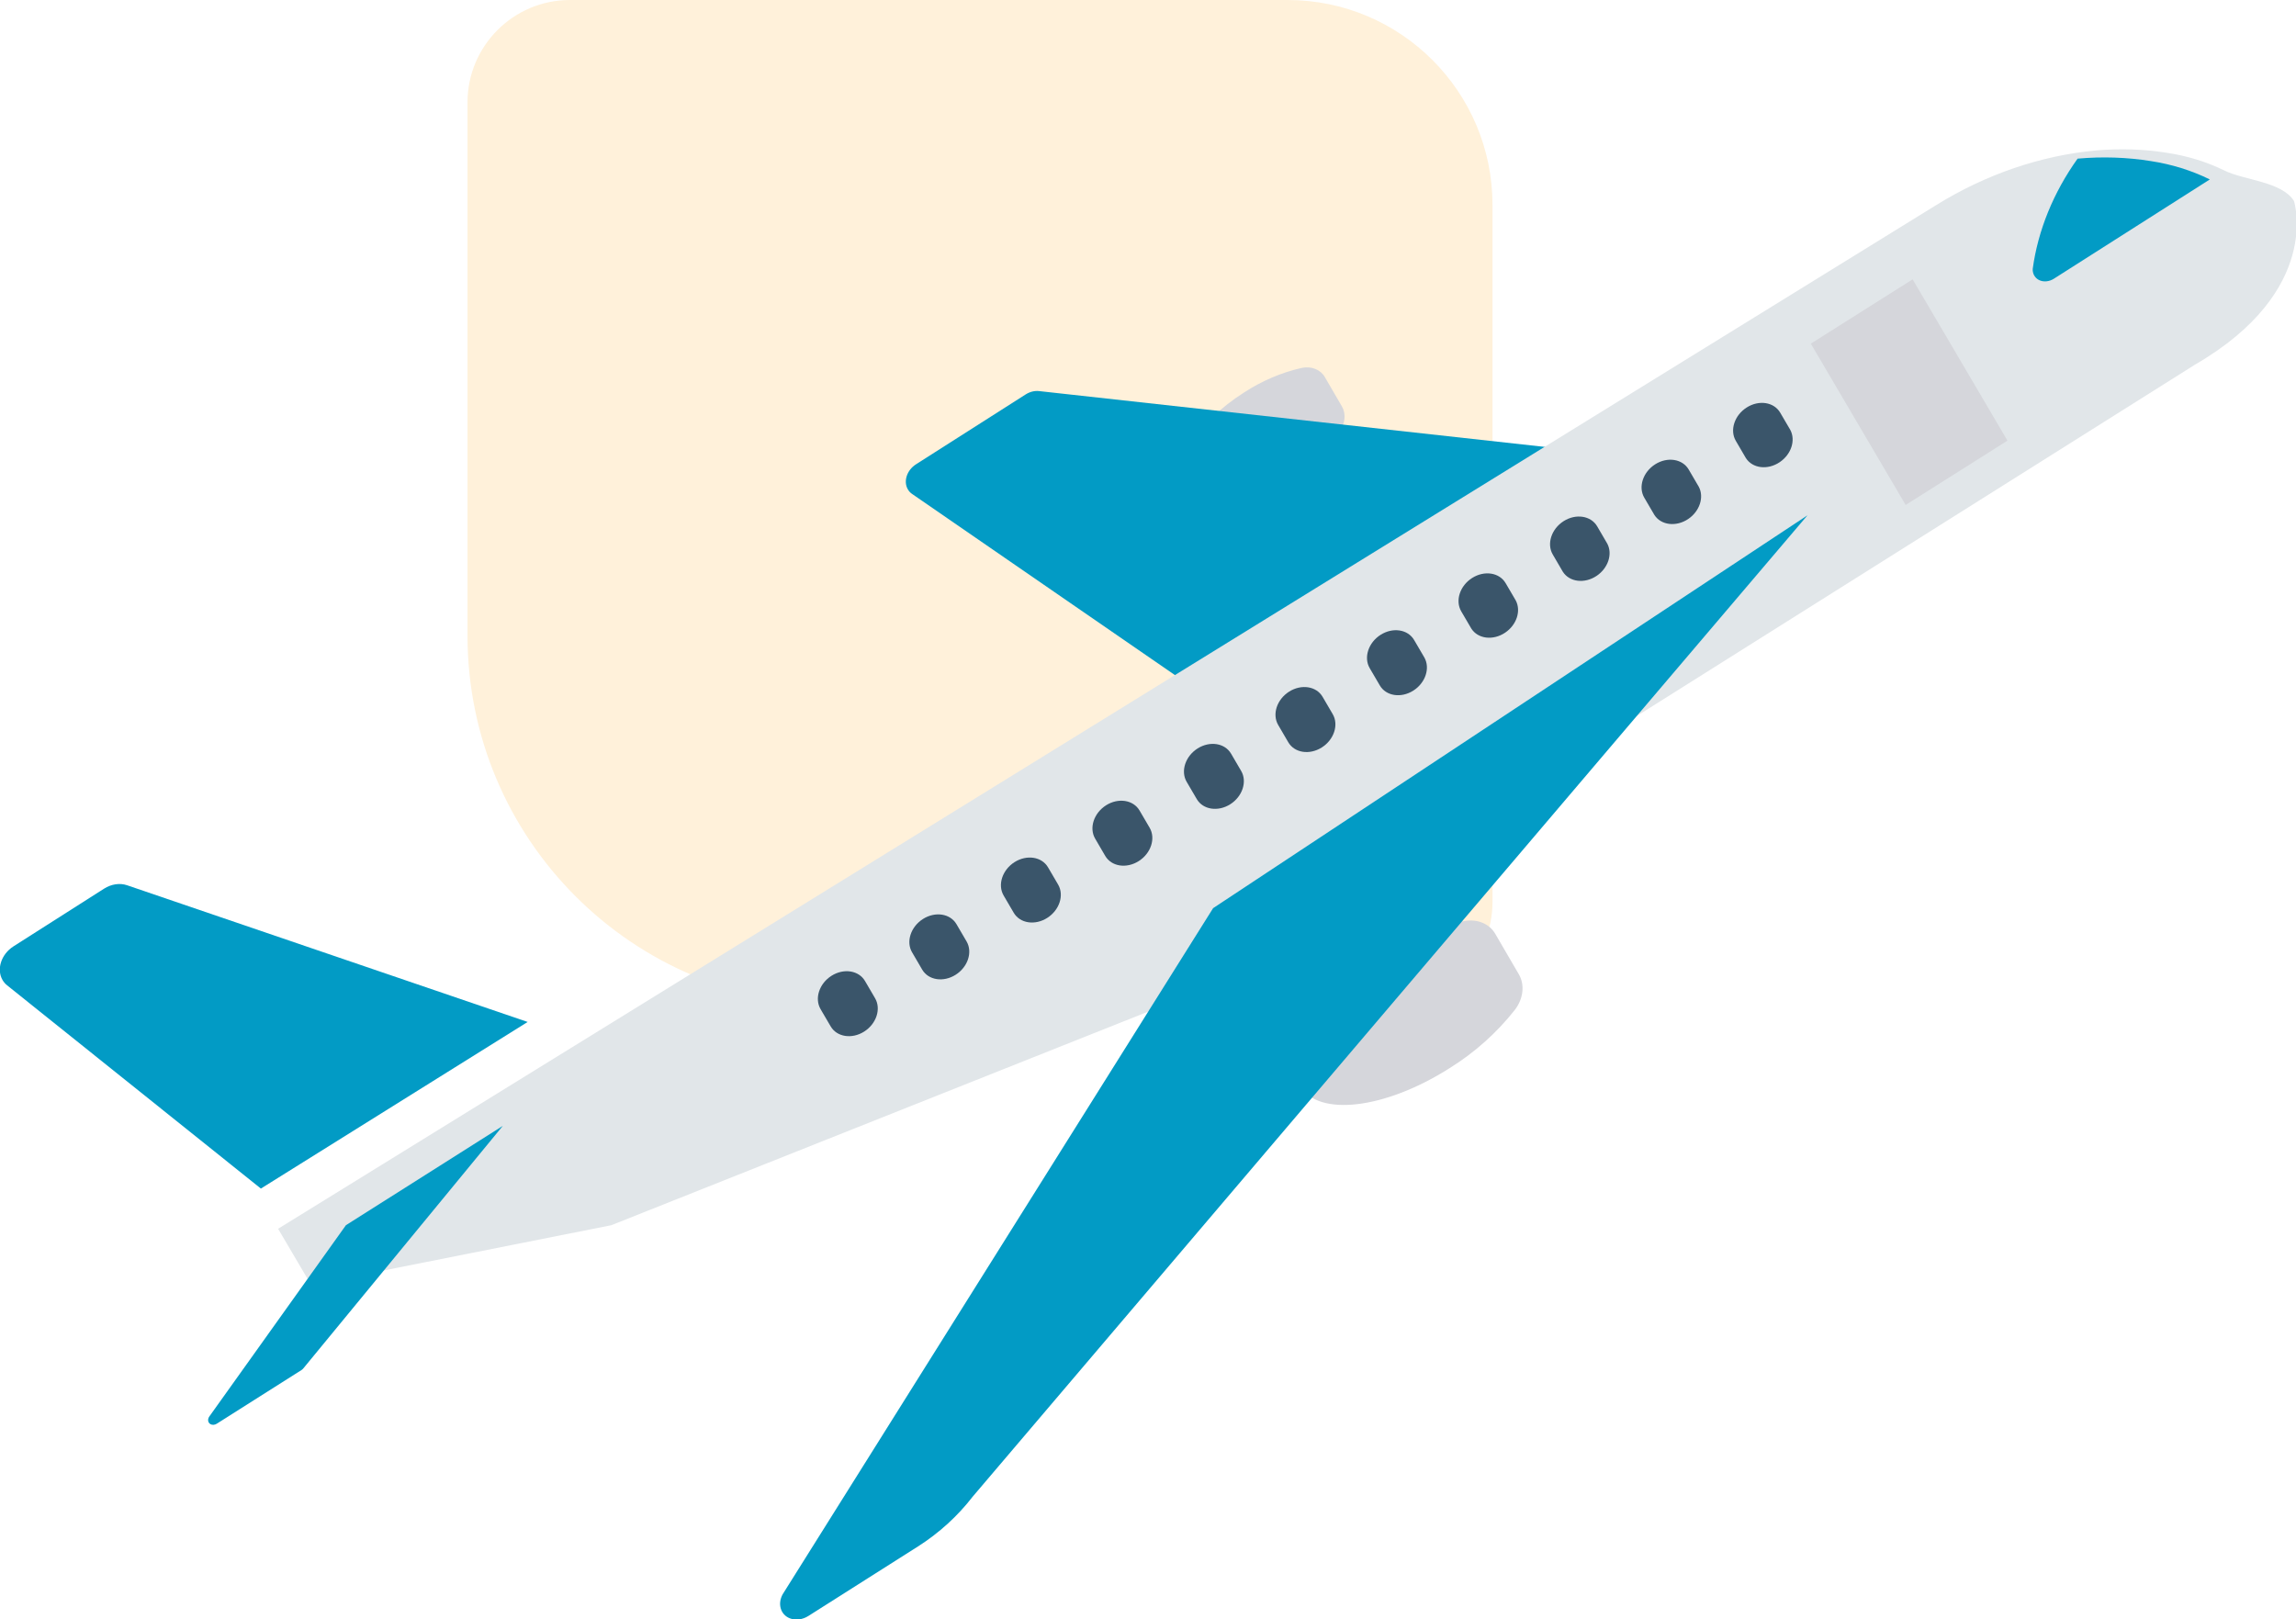 <svg width="112" height="79" viewBox="0 0 112 79" fill="none" xmlns="http://www.w3.org/2000/svg">
<g clip-path="url(#clip0_108_84)">
<rect width="1440" height="4774" transform="translate(-491 -1184)" fill="white"/>
<g filter="url(#filter0_dddddd_108_84)">
<rect x="-74" y="-40" width="267" height="314" rx="36" fill="white"/>
</g>
<path d="M22.805 31C22.805 40.941 30.864 49 40.805 49L67.805 49C70.567 49 72.805 46.761 72.805 44L72.805 10C72.805 4.477 68.328 -6.12002e-05 62.805 -6.07174e-05L27.805 -5.76576e-05C25.044 -5.74162e-05 22.805 2.239 22.805 5L22.805 31Z" fill="#FFF1DA"/>
<path d="M71.389 44.941C70.031 45.246 68.708 45.809 67.502 46.596C64.361 48.598 62.534 51.455 63.421 52.977C64.308 54.499 67.573 54.109 70.714 52.108C71.936 51.349 73.021 50.378 73.903 49.256C74.312 48.714 74.386 48.038 74.091 47.533L72.939 45.556C72.645 45.05 72.037 44.809 71.389 44.941Z" fill="#D5D6DB"/>
<path d="M63.502 17.948C62.517 18.169 61.558 18.578 60.683 19.149C58.407 20.6 57.081 22.671 57.723 23.774C58.366 24.877 60.734 24.594 63.011 23.143C63.897 22.592 64.684 21.888 65.324 21.074C65.62 20.681 65.673 20.192 65.459 19.826L64.625 18.394C64.413 18.027 63.972 17.852 63.502 17.948Z" fill="#D5D6DB"/>
<path d="M50.688 19.079C50.469 19.054 50.235 19.113 50.032 19.242L44.684 22.65C44.237 22.935 44.058 23.482 44.285 23.873C44.336 23.963 44.407 24.039 44.494 24.098L57.675 33.183L75.509 21.819L50.688 19.079Z" fill="#029BC5"/>
<path d="M107.065 17.794L58.533 48.346L29.82 59.772L15.177 62.682L13.566 59.945L94.461 9.998C96.872 8.504 99.558 7.586 102.246 7.339C103.424 7.237 104.587 7.276 105.708 7.455C106.702 7.606 107.645 7.896 108.508 8.319C109.472 8.797 111.307 8.852 111.901 9.805C111.903 9.803 113.305 14.178 107.065 17.794V17.794Z" fill="#E1E6E9"/>
<path d="M59.176 44.304L38.181 77.773C37.919 78.244 38.074 78.77 38.528 78.949C38.807 79.059 39.148 79.016 39.434 78.834L44.778 75.444C45.806 74.791 46.716 73.963 47.452 73.009L88.169 25.14L59.176 44.304Z" fill="#029BC5"/>
<path d="M6.197 43.186C5.846 43.066 5.43 43.129 5.078 43.352L0.66 46.166C0.058 46.549 -0.181 47.285 0.124 47.811C0.183 47.911 0.258 47.999 0.349 48.071L12.726 57.984L25.739 49.856L6.197 43.186Z" fill="#029BC5"/>
<path d="M16.874 59.771L10.213 69.1C10.115 69.234 10.138 69.403 10.264 69.476C10.355 69.529 10.479 69.519 10.58 69.452L14.708 66.836C14.74 66.815 14.769 66.79 14.793 66.761L24.527 54.926L16.874 59.771Z" fill="#029BC5"/>
<path d="M104.911 7.857C103.757 7.672 102.559 7.632 101.346 7.739C100.166 9.39 99.411 11.245 99.157 13.118C99.139 13.494 99.442 13.765 99.835 13.723C99.957 13.71 100.079 13.667 100.188 13.598L107.796 8.754C106.906 8.315 105.935 8.013 104.911 7.857Z" fill="#029BC5"/>
<path d="M88.332 16.765L93.299 13.628L97.926 21.497L92.959 24.634L88.332 16.765Z" fill="#D5D6DB"/>
<path d="M85.207 19.878C84.608 20.257 84.369 20.985 84.673 21.505L85.165 22.347C85.489 22.854 86.228 22.943 86.816 22.546C87.376 22.168 87.602 21.482 87.332 20.974L86.84 20.133C86.536 19.613 85.805 19.499 85.207 19.878V19.878Z" fill="#3A556A"/>
<path d="M80.742 22.65C80.144 23.029 79.904 23.758 80.208 24.278L80.701 25.12C81.025 25.626 81.764 25.715 82.352 25.319C82.912 24.941 83.137 24.254 82.868 23.747L82.375 22.905C82.071 22.386 81.341 22.272 80.742 22.65V22.65Z" fill="#3A556A"/>
<path d="M76.276 25.423C75.678 25.803 75.44 26.531 75.744 27.05L76.236 27.892C76.56 28.399 77.299 28.488 77.888 28.091C78.447 27.713 78.673 27.026 78.403 26.52L77.911 25.677C77.607 25.158 76.875 25.044 76.276 25.423V25.423Z" fill="#3A556A"/>
<path d="M71.812 28.196C71.214 28.575 70.976 29.303 71.279 29.823L71.772 30.665C72.096 31.171 72.835 31.26 73.423 30.863C73.983 30.486 74.208 29.799 73.939 29.292L73.446 28.45C73.142 27.93 72.411 27.817 71.812 28.196V28.196Z" fill="#3A556A"/>
<path d="M67.348 30.968C66.75 31.348 66.511 32.076 66.815 32.596L67.308 33.438C67.611 33.958 68.343 34.071 68.941 33.692C69.539 33.313 69.778 32.585 69.475 32.066L68.982 31.224C68.679 30.704 67.948 30.589 67.349 30.968C67.349 30.968 67.349 30.968 67.348 30.968Z" fill="#3A556A"/>
<path d="M62.884 33.741C62.285 34.121 62.047 34.849 62.351 35.368L62.843 36.211C63.147 36.73 63.878 36.844 64.477 36.465C65.075 36.086 65.314 35.358 65.01 34.838L64.518 33.996C64.215 33.476 63.484 33.362 62.885 33.74C62.885 33.74 62.884 33.741 62.884 33.741Z" fill="#3A556A"/>
<path d="M58.419 36.513C57.821 36.893 57.582 37.621 57.886 38.141L58.379 38.983C58.683 39.502 59.415 39.614 60.013 39.235C60.609 38.856 60.848 38.13 60.545 37.611L60.053 36.769C59.749 36.249 59.018 36.135 58.419 36.513Z" fill="#3A556A"/>
<path d="M53.955 39.286C53.356 39.666 53.118 40.394 53.422 40.913L53.914 41.756C54.219 42.275 54.95 42.387 55.548 42.008C56.145 41.629 56.383 40.902 56.081 40.383L55.588 39.541C55.285 39.022 54.553 38.907 53.955 39.286Z" fill="#3A556A"/>
<path d="M49.49 42.058C48.892 42.438 48.654 43.166 48.957 43.686L49.45 44.528C49.754 45.047 50.486 45.16 51.084 44.78C51.68 44.401 51.919 43.675 51.617 43.156L51.124 42.314C50.82 41.794 50.089 41.68 49.49 42.058Z" fill="#3A556A"/>
<path d="M45.025 44.831C44.426 45.211 44.187 45.939 44.491 46.458L44.492 46.459L44.984 47.301C45.288 47.82 46.02 47.933 46.618 47.553C47.215 47.174 47.453 46.448 47.151 45.929L46.658 45.087C46.355 44.567 45.623 44.453 45.025 44.831Z" fill="#3A556A"/>
<path d="M40.561 47.603C39.963 47.982 39.724 48.71 40.028 49.23L40.028 49.231L40.521 50.073C40.825 50.592 41.557 50.704 42.155 50.325C42.751 49.946 42.99 49.219 42.688 48.701L42.195 47.858C41.891 47.339 41.16 47.225 40.561 47.603Z" fill="#3A556A"/>
</g>
<defs>
<filter id="filter0_dddddd_108_84" x="-154" y="-41.296" width="427" height="495.296" filterUnits="userSpaceOnUse" color-interpolation-filters="sRGB">
<feFlood flood-opacity="0" result="BackgroundImageFix"/>
<feColorMatrix in="SourceAlpha" type="matrix" values="0 0 0 0 0 0 0 0 0 0 0 0 0 0 0 0 0 0 127 0" result="hardAlpha"/>
<feOffset dy="1.852"/>
<feGaussianBlur stdDeviation="1.574"/>
<feColorMatrix type="matrix" values="0 0 0 0 0 0 0 0 0 0 0 0 0 0 0 0 0 0 0.01 0"/>
<feBlend mode="normal" in2="BackgroundImageFix" result="effect1_dropShadow_108_84"/>
<feColorMatrix in="SourceAlpha" type="matrix" values="0 0 0 0 0 0 0 0 0 0 0 0 0 0 0 0 0 0 127 0" result="hardAlpha"/>
<feOffset dy="8.148"/>
<feGaussianBlur stdDeviation="3.259"/>
<feColorMatrix type="matrix" values="0 0 0 0 0 0 0 0 0 0 0 0 0 0 0 0 0 0 0.01 0"/>
<feBlend mode="normal" in2="effect1_dropShadow_108_84" result="effect2_dropShadow_108_84"/>
<feColorMatrix in="SourceAlpha" type="matrix" values="0 0 0 0 0 0 0 0 0 0 0 0 0 0 0 0 0 0 127 0" result="hardAlpha"/>
<feOffset dy="20"/>
<feGaussianBlur stdDeviation="6.5"/>
<feColorMatrix type="matrix" values="0 0 0 0 0 0 0 0 0 0 0 0 0 0 0 0 0 0 0.01 0"/>
<feBlend mode="normal" in2="effect2_dropShadow_108_84" result="effect3_dropShadow_108_84"/>
<feColorMatrix in="SourceAlpha" type="matrix" values="0 0 0 0 0 0 0 0 0 0 0 0 0 0 0 0 0 0 127 0" result="hardAlpha"/>
<feOffset dy="38.519"/>
<feGaussianBlur stdDeviation="12.741"/>
<feColorMatrix type="matrix" values="0 0 0 0 0 0 0 0 0 0 0 0 0 0 0 0 0 0 0.012 0"/>
<feBlend mode="normal" in2="effect3_dropShadow_108_84" result="effect4_dropShadow_108_84"/>
<feColorMatrix in="SourceAlpha" type="matrix" values="0 0 0 0 0 0 0 0 0 0 0 0 0 0 0 0 0 0 127 0" result="hardAlpha"/>
<feOffset dy="64.815"/>
<feGaussianBlur stdDeviation="23.426"/>
<feColorMatrix type="matrix" values="0 0 0 0 0 0 0 0 0 0 0 0 0 0 0 0 0 0 0.015 0"/>
<feBlend mode="normal" in2="effect4_dropShadow_108_84" result="effect5_dropShadow_108_84"/>
<feColorMatrix in="SourceAlpha" type="matrix" values="0 0 0 0 0 0 0 0 0 0 0 0 0 0 0 0 0 0 127 0" result="hardAlpha"/>
<feOffset dy="100"/>
<feGaussianBlur stdDeviation="40"/>
<feColorMatrix type="matrix" values="0 0 0 0 0 0 0 0 0 0 0 0 0 0 0 0 0 0 0.02 0"/>
<feBlend mode="normal" in2="effect5_dropShadow_108_84" result="effect6_dropShadow_108_84"/>
<feBlend mode="normal" in="SourceGraphic" in2="effect6_dropShadow_108_84" result="shape"/>
</filter>
<clipPath id="clip0_108_84">
<rect width="1440" height="4774" fill="white" transform="translate(-491 -1184)"/>
</clipPath>
</defs>
</svg>
